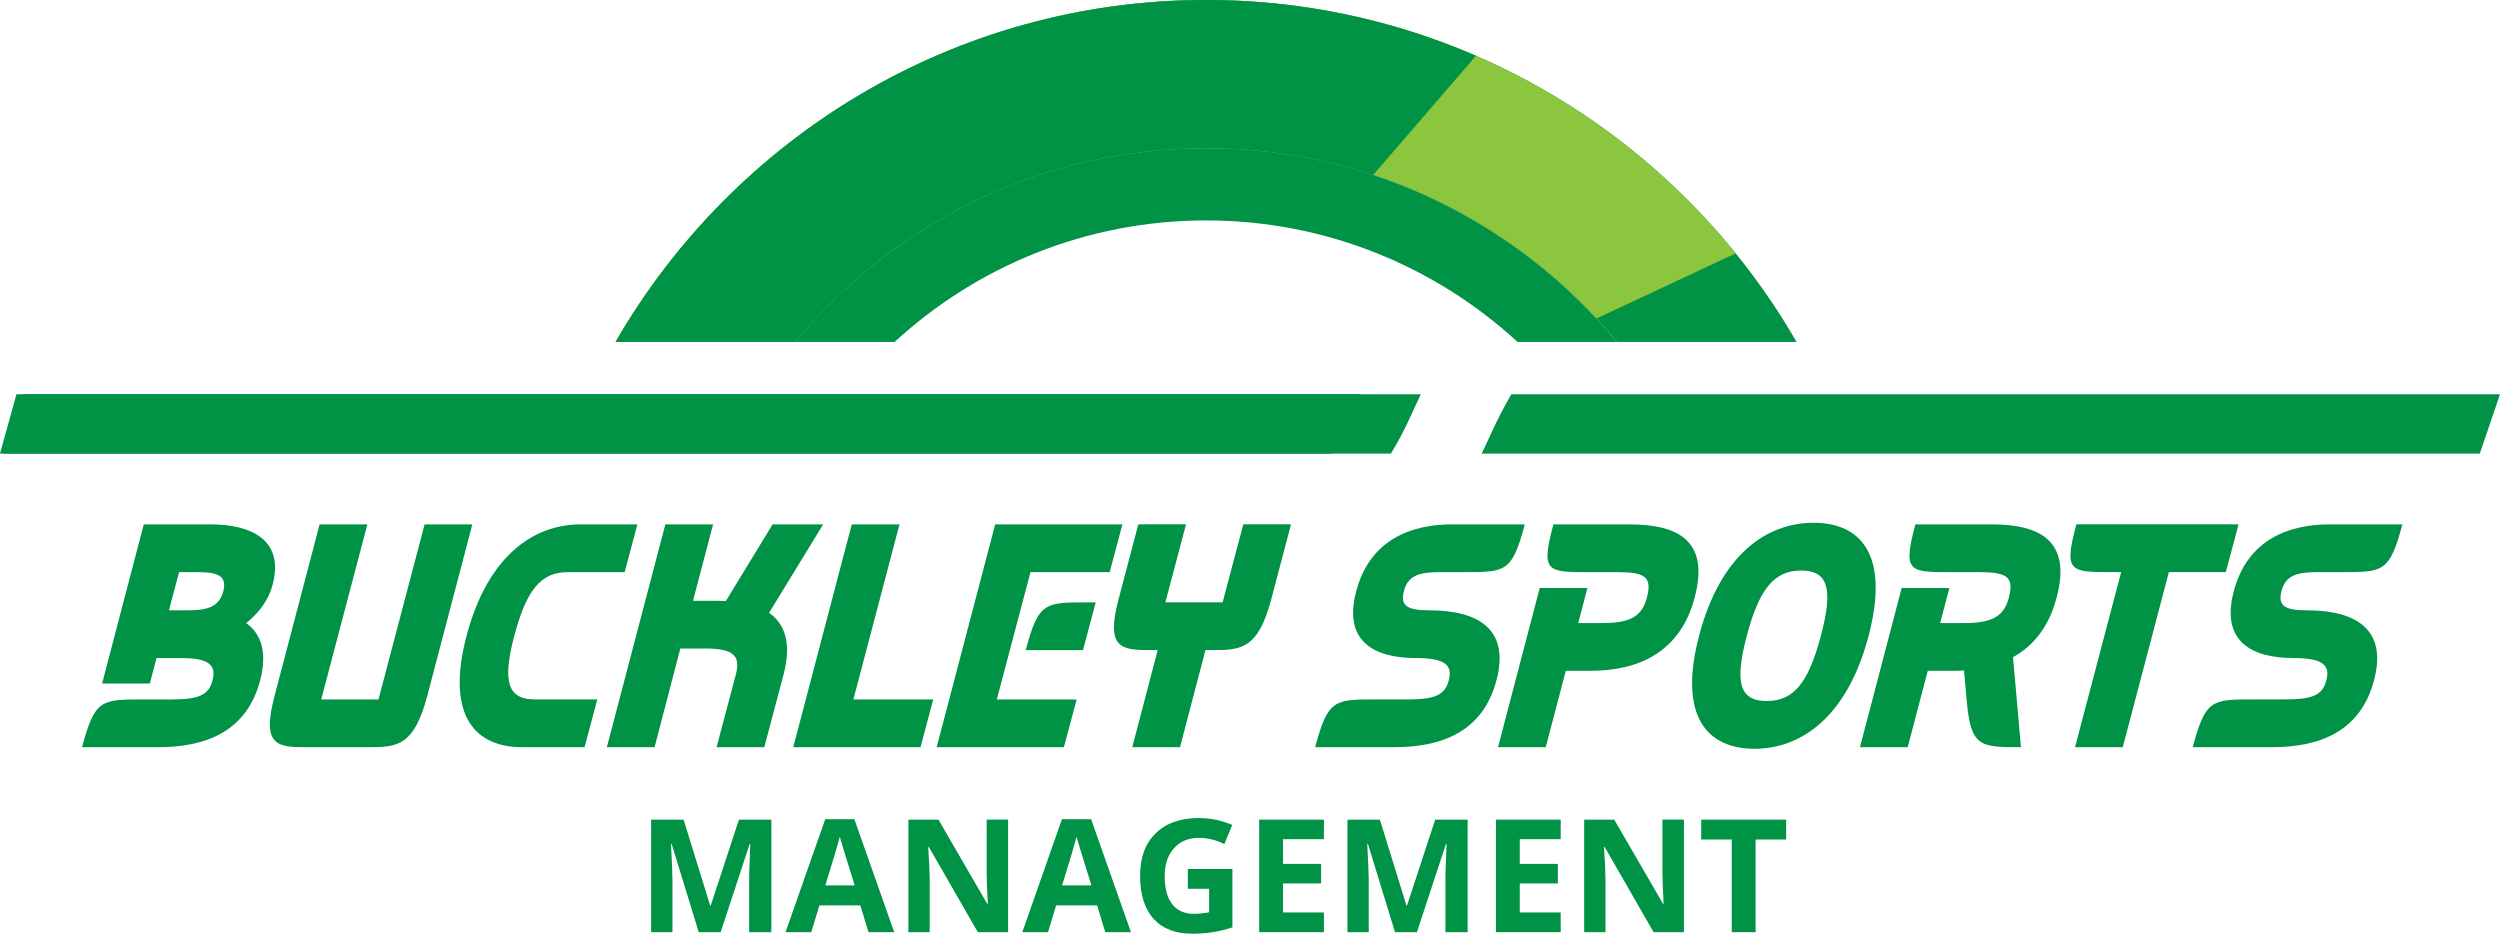 <svg width="341" height="128" viewBox="0 0 341 128" fill="none" xmlns="http://www.w3.org/2000/svg">
<g clip-path="url(#clip0_247_361)">
<path d="M108.473 46.639C121.826 30.504 141.988 20.211 164.509 20.211C187.03 20.211 207.192 30.504 220.545 46.639H245.054C228.979 18.786 198.897 0 164.509 0C130.121 0 100.039 18.786 83.965 46.639H108.473Z" fill="#009245"/>
<path d="M217.747 43.45C204.457 29.16 185.508 20.211 164.509 20.211C141.988 20.211 121.826 30.504 108.473 46.639H83.965C100.039 18.786 130.121 0 164.509 0C193.651 0 219.699 13.492 236.754 34.558" fill="#8CC63F"/>
<path d="M122.023 46.639C133.223 36.354 148.143 30.065 164.509 30.065C180.875 30.065 195.795 36.354 206.995 46.639H220.545C207.192 30.504 187.03 20.211 164.509 20.211C141.988 20.211 121.826 30.504 108.473 46.639H122.023Z" fill="#009245"/>
<path d="M201.319 7.61C190.025 2.714 177.58 0 164.509 0C130.121 0 100.039 18.786 83.965 46.639H108.473C121.826 30.504 141.988 20.211 164.509 20.211C172.464 20.211 180.123 21.501 187.294 23.875" fill="#009245"/>
<path d="M193.799 53.774H3.245L0.448 61.869H189.718C191.5 59 192.5 56.5 193.799 53.774Z" fill="#009245"/>
<path d="M185.637 53.774H2.245L0 61.869H181.555C183 59 184 56.5 185.637 53.774Z" fill="#009245"/>
<path d="M206.147 53.774C204 57.5 203.5 59 202.097 61.869H338.244L341 53.774H206.147Z" fill="#009245"/>
<path d="M95.308 127.15L91.615 115.11H91.521C91.655 117.56 91.722 119.195 91.722 120.015V127.155H88.817V111.804H93.244L96.875 123.54H96.937L100.787 111.804H105.214V127.155H102.184V119.889C102.184 119.545 102.188 119.15 102.202 118.702C102.215 118.255 102.26 117.063 102.345 115.132H102.251L98.294 127.155H95.312L95.308 127.15Z" fill="#009245"/>
<path d="M118.464 127.15L117.354 123.495H111.763L110.653 127.15H107.148L112.56 111.737H116.535L121.97 127.15H118.464ZM116.575 120.767C115.546 117.457 114.968 115.585 114.839 115.15C114.709 114.716 114.615 114.375 114.561 114.12C114.328 115.016 113.67 117.233 112.578 120.767H116.575Z" fill="#009245"/>
<path d="M137.507 127.15H133.375L126.701 115.54H126.607C126.741 117.592 126.809 119.052 126.809 119.93V127.15H123.903V111.8H128.004L134.665 123.294H134.736C134.633 121.3 134.58 119.889 134.58 119.061V111.795H137.507V127.146V127.15Z" fill="#009245"/>
<path d="M150.757 127.15L149.647 123.495H144.056L142.946 127.15H139.441L144.853 111.737H148.828L154.263 127.15H150.757ZM148.868 120.767C147.839 117.457 147.261 115.585 147.132 115.15C147.002 114.716 146.908 114.375 146.854 114.12C146.621 115.016 145.963 117.233 144.871 120.767H148.868Z" fill="#009245"/>
<path d="M162.016 118.532H168.099V126.492C167.114 126.815 166.183 127.038 165.315 127.168C164.446 127.298 163.556 127.361 162.647 127.361C160.333 127.361 158.564 126.68 157.342 125.318C156.12 123.957 155.511 122.004 155.511 119.455C155.511 116.906 156.219 115.047 157.638 113.659C159.057 112.27 161.017 111.58 163.529 111.58C165.104 111.58 166.622 111.894 168.081 112.525L167.003 115.128C165.883 114.568 164.72 114.286 163.511 114.286C162.105 114.286 160.977 114.756 160.131 115.701C159.285 116.646 158.86 117.919 158.86 119.513C158.86 121.108 159.2 122.452 159.885 123.33C160.57 124.208 161.559 124.647 162.857 124.647C163.538 124.647 164.223 124.575 164.925 124.436V121.233H162.02V118.523L162.016 118.532Z" fill="#009245"/>
<path d="M180.584 127.15H171.752V111.8H180.584V114.465H175.002V117.833H180.195V120.499H175.002V124.458H180.584V127.146V127.15Z" fill="#009245"/>
<path d="M190.28 127.15L186.587 115.11H186.493C186.627 117.56 186.694 119.195 186.694 120.015V127.155H183.789V111.804H188.216L191.847 123.54H191.909L195.759 111.804H200.186V127.155H197.156V119.889C197.156 119.545 197.16 119.15 197.174 118.702C197.187 118.255 197.232 117.063 197.317 115.132H197.223L193.266 127.155H190.284L190.28 127.15Z" fill="#009245"/>
<path d="M212.877 127.15H204.045V111.8H212.877V114.465H207.295V117.833H212.488V120.499H207.295V124.458H212.877V127.146V127.15Z" fill="#009245"/>
<path d="M229.686 127.15H225.554L218.88 115.54H218.786C218.92 117.592 218.987 119.052 218.987 119.93V127.15H216.082V111.8H220.183L226.844 123.294H226.915C226.812 121.3 226.758 119.889 226.758 119.061V111.795H229.686V127.146V127.15Z" fill="#009245"/>
<path d="M239.463 127.15H236.208V114.51H232.045V111.8H243.63V114.51H239.467V127.15H239.463Z" fill="#009245"/>
<path d="M19.607 71.526H28.676C34.187 71.526 38.829 73.569 37.181 79.777C36.617 81.905 35.274 83.643 33.582 84.987C35.623 86.465 36.487 88.937 35.489 92.803C33.623 99.88 27.942 101.918 21.563 101.918H11.191C12.928 95.405 13.796 95.405 19.437 95.405H23.3C26.988 95.405 28.461 94.886 28.985 92.803C29.549 90.72 28.466 89.761 24.777 89.761H21.348L20.435 93.233H13.926L19.611 71.526H19.607ZM25.596 83.249C28.416 83.249 29.894 82.729 30.458 80.646C30.977 78.563 29.764 78.039 26.944 78.039H24.428L23.04 83.249H25.601H25.596Z" fill="#009245"/>
<path d="M37.437 94.971L43.596 71.526H50.105L43.815 95.405H51.627L57.916 71.526H64.425L58.265 94.971C56.488 101.659 54.272 101.918 50.369 101.918H41.694C37.79 101.918 35.664 101.659 37.441 94.971H37.437Z" fill="#009245"/>
<path d="M63.642 86.72C66.507 75.822 72.796 71.526 79.175 71.526H86.941L85.204 78.039H77.438C73.749 78.039 71.798 80.516 70.15 86.72C68.503 92.928 69.237 95.401 72.926 95.401H81.471L79.734 101.914H71.189C64.81 101.914 60.777 97.614 63.637 86.72H63.642Z" fill="#009245"/>
<path d="M90.755 71.526H97.264L94.529 81.945H97.958L99.001 81.99L105.38 71.526H112.278L104.901 83.593C107.072 85.112 107.981 87.719 106.897 91.929L104.252 101.914H97.743L100.389 91.929C101.038 89.412 99.954 88.458 96.266 88.458H92.797L89.283 101.918H82.774L90.755 71.526Z" fill="#009245"/>
<path d="M116.182 71.526H122.69L116.401 95.405H127.292L125.555 101.918H108.2L116.182 71.526Z" fill="#009245"/>
<path d="M135.744 71.526H153.099L151.362 78.039H140.56L135.963 95.405H146.854L145.117 101.918H127.762L135.744 71.526ZM148.152 82.165H149.455L147.718 88.677H139.907C141.644 82.165 142.507 82.165 148.152 82.165Z" fill="#009245"/>
<path d="M160.95 101.914H154.442L157.911 88.673H156.828C152.924 88.673 150.798 88.413 152.575 81.725L155.265 71.522H161.774L158.954 82.16H166.765L169.585 71.522H176.094L173.404 81.725C171.627 88.413 169.411 88.673 165.507 88.673H164.424L160.955 101.914H160.95Z" fill="#009245"/>
<path d="M187.63 95.401H191.927C195.616 95.401 197.089 94.881 197.612 92.798C198.176 90.716 197.093 89.757 193.145 89.757C187.679 89.757 183.122 87.674 184.989 80.641C186.856 73.564 192.536 71.526 198.047 71.526H207.984C206.247 78.039 205.379 78.039 199.739 78.039H196.31C193.49 78.039 192.012 78.559 191.493 80.646C190.929 82.729 192.142 83.249 194.962 83.249C201.556 83.249 205.983 85.766 204.117 92.798C202.25 99.876 196.569 101.914 190.191 101.914H179.389C181.126 95.401 181.994 95.401 187.634 95.401H187.63Z" fill="#009245"/>
<path d="M210.017 80.207H216.525L215.267 84.982H218.696C222.385 84.982 223.992 84.028 224.641 81.51C225.425 78.559 224.207 78.039 220.518 78.039H216.655C211.015 78.039 210.146 78.039 211.883 71.526H222.255C228.634 71.526 233.276 73.569 231.15 81.51C229.198 89.022 223.383 91.495 217.004 91.495H213.575L210.84 101.914H204.332L210.017 80.207Z" fill="#009245"/>
<path d="M231.754 86.72C234.659 75.651 240.953 71.307 247.373 71.307C253.792 71.307 257.785 75.647 254.88 86.72C251.974 97.793 245.68 102.133 239.306 102.133C232.932 102.133 228.849 97.793 231.754 86.72ZM240.994 95.62C244.682 95.62 246.679 93.103 248.371 86.72C250.063 80.337 249.369 77.82 245.68 77.82C241.992 77.82 239.955 80.337 238.263 86.72C236.571 93.103 237.265 95.62 240.998 95.62H240.994Z" fill="#009245"/>
<path d="M259.387 80.207H265.896L264.638 84.982H268.067C271.756 84.982 273.363 84.028 274.012 81.51C274.795 78.559 273.578 78.039 269.889 78.039H266.026C260.386 78.039 259.517 78.039 261.254 71.526H271.626C278.005 71.526 282.647 73.569 280.521 81.51C279.478 85.506 277.351 88.109 274.576 89.627L275.659 101.914C270.019 101.914 268.806 101.914 268.242 95.401L267.893 91.45C267.373 91.495 266.894 91.495 266.375 91.495H262.946L260.211 101.914H253.702L259.387 80.207Z" fill="#009245"/>
<path d="M289.326 78.034H287.983C282.342 78.034 281.474 78.034 283.211 71.522H305.338L303.601 78.034H295.834L289.545 101.914H283.036L289.326 78.034Z" fill="#009245"/>
<path d="M307.33 95.401H311.627C315.316 95.401 316.789 94.881 317.312 92.798C317.876 90.716 316.793 89.757 312.845 89.757C307.379 89.757 302.822 87.674 304.689 80.641C306.556 73.564 312.236 71.526 317.747 71.526H327.684C325.948 78.039 325.079 78.039 319.439 78.039H316.01C313.19 78.039 311.712 78.559 311.193 80.646C310.629 82.729 311.842 83.249 314.662 83.249C321.256 83.249 325.683 85.766 323.817 92.798C321.95 99.876 316.265 101.914 309.891 101.914H299.089C300.826 95.401 301.69 95.401 307.334 95.401H307.33Z" fill="#009245"/>
</g>
<defs>
<clipPath id="clip0_247_361">
<rect width="341" height="128" fill="white"/>
</clipPath>
</defs>
</svg>
